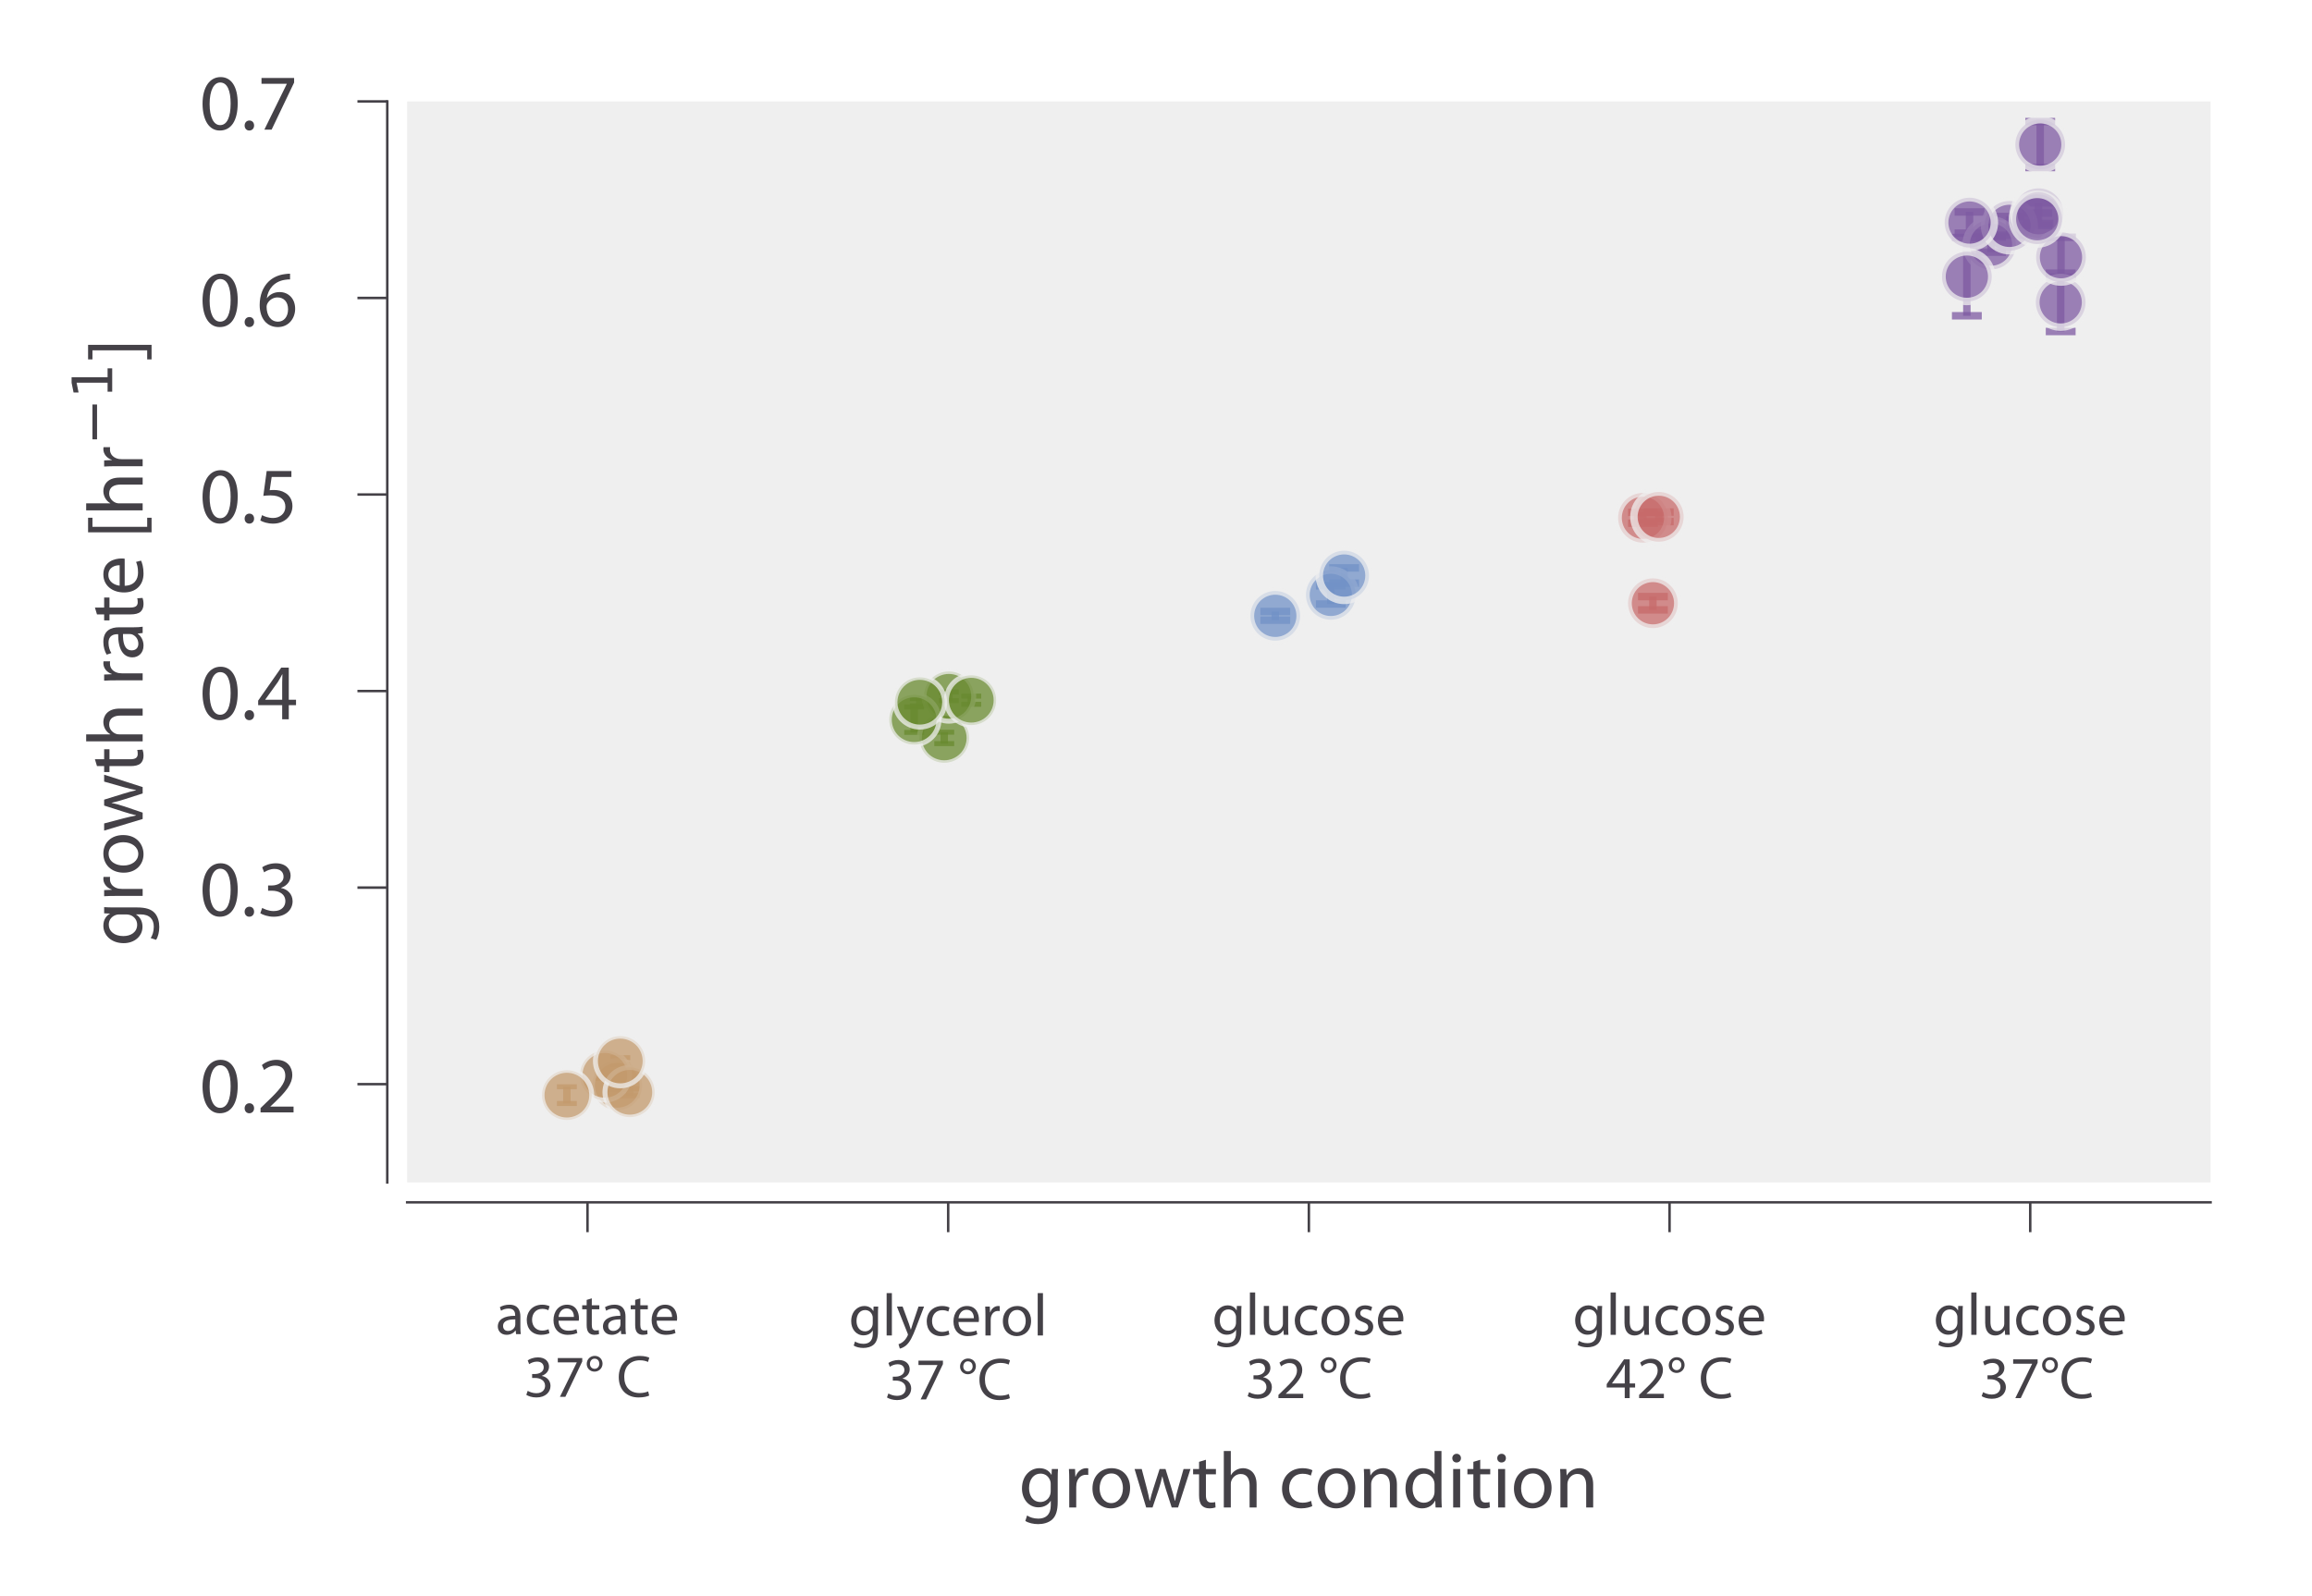 <?xml version="1.0" encoding="utf-8" standalone="no"?>
<!DOCTYPE svg PUBLIC "-//W3C//DTD SVG 1.1//EN"
  "http://www.w3.org/Graphics/SVG/1.1/DTD/svg11.dtd">
<!-- Created with matplotlib (https://matplotlib.org/) -->
<svg height="160.484pt" version="1.1" viewBox="0 0 232.494 160.484" width="232.494pt" xmlns="http://www.w3.org/2000/svg" xmlns:xlink="http://www.w3.org/1999/xlink">
 <defs>
  <style type="text/css">
*{stroke-linecap:butt;stroke-linejoin:round;}
  </style>
 </defs>
 <g id="figure_1">
  <g id="patch_1">
   <path d="M 0 160.484 
L 232.494 160.484 
L 232.494 0 
L 0 0 
z
" style="fill:#ffffff;"/>
  </g>
  <g id="axes_1">
   <g id="patch_2">
    <path d="M 40.944 118.92 
L 222.294 118.92 
L 222.294 10.2 
L 40.944 10.2 
z
" style="fill:#efefef;"/>
   </g>
   <g id="matplotlib.axis_1">
    <g id="xtick_1">
     <g id="line2d_1">
      <defs>
       <path d="M 0 0 
L 0 3 
" id="me007ef3784" style="stroke:#444147;stroke-width:0.25;"/>
      </defs>
      <g>
       <use style="fill:#444147;stroke:#444147;stroke-width:0.25;" x="59.079" xlink:href="#me007ef3784" y="120.92"/>
      </g>
     </g>
     <g id="text_1">
      <!-- acetate -->
      <defs>
       <path d="M 41.297 29.703 
C 41.297 39.297 37.703 49.406 22.906 49.406 
C 16.797 49.406 10.906 47.703 6.906 45.203 
L 8.906 39.297 
C 12.297 41.594 17 42.906 21.594 42.906 
C 31.5 43 32.594 35.703 32.594 31.797 
L 32.594 30.797 
C 13.906 30.906 3.5 24.5 3.5 12.797 
C 3.5 5.797 8.5 -1.094 18.297 -1.094 
C 25.203 -1.094 30.406 2.297 33.094 6.094 
L 33.406 6.094 
L 34.094 0 
L 42 0 
C 41.5 3.297 41.297 7.406 41.297 11.594 
z
M 32.797 16.297 
C 32.797 15.5 32.703 14.5 32.406 13.5 
C 31 9.406 26.906 5.406 20.5 5.406 
C 16.094 5.406 12.297 8 12.297 13.797 
C 12.297 23.203 23.203 24.906 32.797 24.703 
z
" id="MyriadPro-Regular-97"/>
       <path d="M 40.297 8.297 
C 37.797 7.203 34.5 6 29.5 6 
C 19.906 6 12.703 12.906 12.703 24.094 
C 12.703 34.094 18.703 42.406 29.797 42.406 
C 34.594 42.406 37.906 41.203 40 40.094 
L 42 46.797 
C 39.594 48.094 35 49.406 29.797 49.406 
C 14 49.406 3.797 38.5 3.797 23.594 
C 3.797 8.797 13.297 -1.094 27.906 -1.094 
C 34.406 -1.094 39.5 0.594 41.797 1.703 
z
" id="MyriadPro-Regular-99"/>
       <path d="M 46.203 22.594 
C 46.406 23.594 46.5 24.906 46.5 26.703 
C 46.5 35.594 42.406 49.406 26.5 49.406 
C 12.406 49.406 3.797 38 3.797 23.406 
C 3.797 8.797 12.703 -1.094 27.594 -1.094 
C 35.297 -1.094 40.703 0.594 43.797 2 
L 42.203 8.297 
C 39 6.906 35.094 5.797 28.797 5.797 
C 19.906 5.797 12.406 10.703 12.203 22.594 
z
M 12.297 28.906 
C 13 35 16.797 43.094 25.797 43.094 
C 35.703 43.094 38.094 34.406 38 28.906 
z
" id="MyriadPro-Regular-101"/>
       <path d="M 9.297 57.406 
L 9.297 48.406 
L 1.797 48.406 
L 1.797 41.703 
L 9.297 41.703 
L 9.297 15.297 
C 9.297 9.594 10.297 5.297 12.703 2.594 
C 14.797 0.297 18.094 -1.094 22.203 -1.094 
C 25.594 -1.094 28.297 -0.5 30 0.094 
L 29.594 6.797 
C 28.297 6.406 26.906 6.203 24.5 6.203 
C 19.594 6.203 17.906 9.594 17.906 15.594 
L 17.906 41.703 
L 30.5 41.703 
L 30.5 48.406 
L 17.906 48.406 
L 17.906 60 
z
" id="MyriadPro-Regular-116"/>
      </defs>
      <g style="fill:#444147;" transform="translate(49.851 134.18)scale(0.06 -0.06)">
       <use xlink:href="#MyriadPro-Regular-97"/>
       <use x="48.2" xlink:href="#MyriadPro-Regular-99"/>
       <use x="93" xlink:href="#MyriadPro-Regular-101"/>
       <use x="143.1" xlink:href="#MyriadPro-Regular-116"/>
       <use x="176.2" xlink:href="#MyriadPro-Regular-97"/>
       <use x="224.4" xlink:href="#MyriadPro-Regular-116"/>
       <use x="257.5" xlink:href="#MyriadPro-Regular-101"/>
      </g>
      <!-- 37° C -->
      <defs>
       <path d="M 4.203 3.297 
C 7.406 1.203 13.797 -1.094 21.094 -1.094 
C 36.594 -1.094 44.797 8 44.797 18.406 
C 44.703 27.5 38.297 33.5 30.297 35 
L 30.297 35.203 
C 38.203 38.094 42.297 43.797 42.297 50.594 
C 42.297 58.5 36.5 66.094 23.703 66.094 
C 16.703 66.094 10.094 63.594 6.594 61.094 
L 9 54.703 
C 11.797 56.703 16.797 59 22 59 
C 30.094 59 33.406 54.406 33.406 49.203 
C 33.406 41.5 25.297 38.203 18.906 38.203 
L 14 38.203 
L 14 31.594 
L 18.906 31.594 
C 27.406 31.594 35.594 27.703 35.703 18.594 
C 35.797 13.094 32.203 6 21 6 
C 14.797 6 9.094 8.5 6.594 10 
z
" id="MyriadPro-Regular-51"/>
       <path d="M 5.703 65 
L 5.703 57.703 
L 37.5 57.703 
L 37.5 57.5 
L 9.297 0 
L 18.406 0 
L 46.703 59.203 
L 46.703 65 
z
" id="MyriadPro-Regular-55"/>
       <path d="M 16.297 68.594 
C 8.797 68.594 2.906 62.797 2.906 55.094 
C 2.906 48.094 8.203 42.203 16 42.203 
C 22.906 42.203 29.406 47.5 29.406 55.594 
C 29.406 62.406 24.5 68.594 16.297 68.594 
z
M 16 63.906 
C 21.797 63.906 24 59.203 24 55.5 
C 24 50.594 20.703 46.906 16.094 46.906 
C 11.594 46.906 8.297 50.5 8.297 55.094 
C 8.297 59.406 10.906 63.906 16 63.906 
z
" id="MyriadPro-Regular-176"/>
       <path id="MyriadPro-Regular-32"/>
       <path d="M 52.906 9.094 
C 49.406 7.406 44 6.297 38.594 6.297 
C 22.297 6.297 12.797 16.797 12.797 33.406 
C 12.797 51.094 23.297 61.203 39.094 61.203 
C 44.703 61.203 49.406 60 52.594 58.406 
L 54.797 65.5 
C 52.5 66.703 47.094 68.5 38.797 68.5 
C 17.906 68.5 3.594 54.297 3.594 33.094 
C 3.594 10.906 17.797 -1.094 36.797 -1.094 
C 45 -1.094 51.5 0.5 54.594 2.094 
z
" id="MyriadPro-Regular-67"/>
      </defs>
      <g style="fill:#444147;" transform="translate(52.671 140.48)scale(0.06 -0.06)">
       <use xlink:href="#MyriadPro-Regular-51"/>
       <use x="51.3" xlink:href="#MyriadPro-Regular-55"/>
       <use x="102.6" xlink:href="#MyriadPro-Regular-176"/>
       <use x="134.4" xlink:href="#MyriadPro-Regular-32"/>
       <use x="155.6" xlink:href="#MyriadPro-Regular-67"/>
      </g>
     </g>
    </g>
    <g id="xtick_2">
     <g id="line2d_2">
      <g>
       <use style="fill:#444147;stroke:#444147;stroke-width:0.25;" x="95.349" xlink:href="#me007ef3784" y="120.92"/>
      </g>
     </g>
     <g id="text_2">
      <!-- glycerol -->
      <defs>
       <path d="M 48.703 35.203 
C 48.703 41 48.797 45 49.094 48.406 
L 41.297 48.406 
L 41 41.094 
L 40.797 41.094 
C 38.594 45.094 34.094 49.406 25.703 49.406 
C 14.5 49.406 3.797 40.203 3.797 23.797 
C 3.797 10.406 12.406 0.203 24.406 0.203 
C 31.906 0.203 37.203 3.797 39.797 8.297 
L 40 8.297 
L 40 3 
C 40 -9.297 33.406 -14 24.406 -14 
C 18.406 -14 13.406 -12.203 10.203 -10.094 
L 8 -16.906 
C 11.906 -19.5 18.297 -20.906 24.094 -20.906 
C 30.203 -20.906 37 -19.406 41.797 -15.094 
C 46.406 -10.797 48.703 -4.094 48.703 7.094 
z
M 39.906 20.594 
C 39.906 19.094 39.703 17.406 39.203 15.906 
C 37.406 10.297 32.5 6.906 27 6.906 
C 17.594 6.906 12.703 14.797 12.703 24.297 
C 12.703 35.5 18.703 42.594 27.094 42.594 
C 33.594 42.594 37.797 38.406 39.406 33.203 
C 39.797 32.094 39.906 30.797 39.906 29.297 
z
" id="MyriadPro-Regular-103"/>
       <path d="M 7.297 0 
L 16.094 0 
L 16.094 71 
L 7.297 71 
z
" id="MyriadPro-Regular-108"/>
       <path d="M 0.906 48.406 
L 18.703 3.797 
C 19.203 2.703 19.406 2 19.406 1.5 
C 19.406 1 19.094 0.297 18.703 -0.594 
C 16.594 -5.094 13.703 -8.5 11.297 -10.406 
C 8.703 -12.594 5.797 -14 3.594 -14.703 
L 5.797 -22 
C 8 -21.594 12.203 -20.094 16.594 -16.406 
C 22.594 -11.094 26.906 -2.703 33.203 13.906 
L 46.406 48.406 
L 37.094 48.406 
L 27.5 20 
C 26.297 16.5 25.297 12.797 24.406 9.906 
L 24.203 9.906 
C 23.406 12.797 22.203 16.594 21 19.797 
L 10.5 48.406 
z
" id="MyriadPro-Regular-121"/>
       <path d="M 7.297 0 
L 16.094 0 
L 16.094 25.797 
C 16.094 27.203 16.203 28.703 16.406 29.906 
C 17.594 36.5 22 41.094 28.203 41.094 
C 29.406 41.094 30.297 41.094 31.203 40.906 
L 31.203 49.203 
C 30.406 49.297 29.703 49.406 28.797 49.406 
C 22.906 49.406 17.5 45.297 15.297 38.797 
L 15 38.797 
L 14.594 48.406 
L 6.906 48.406 
C 7.203 43.906 7.297 39 7.297 33.297 
z
" id="MyriadPro-Regular-114"/>
       <path d="M 27.797 49.406 
C 14.5 49.406 3.797 39.906 3.797 23.797 
C 3.797 8.5 14 -1.094 27 -1.094 
C 38.594 -1.094 51.094 6.703 51.094 24.594 
C 51.094 39.297 41.703 49.406 27.797 49.406 
z
M 27.594 42.797 
C 38 42.797 42.094 32.5 42.094 24.297 
C 42.094 13.406 35.797 5.5 27.406 5.5 
C 18.797 5.5 12.797 13.5 12.797 24.094 
C 12.797 33.203 17.297 42.797 27.594 42.797 
z
" id="MyriadPro-Regular-111"/>
      </defs>
      <g style="fill:#444147;" transform="translate(85.368 134.312)scale(0.06 -0.06)">
       <use xlink:href="#MyriadPro-Regular-103"/>
       <use x="55.9" xlink:href="#MyriadPro-Regular-108"/>
       <use x="79.5" xlink:href="#MyriadPro-Regular-121"/>
       <use x="126.6" xlink:href="#MyriadPro-Regular-99"/>
       <use x="171.4" xlink:href="#MyriadPro-Regular-101"/>
       <use x="221.5" xlink:href="#MyriadPro-Regular-114"/>
       <use x="254.2" xlink:href="#MyriadPro-Regular-111"/>
       <use x="309.1" xlink:href="#MyriadPro-Regular-108"/>
      </g>
      <!-- 37 °C -->
      <g style="fill:#444147;" transform="translate(88.941 140.744)scale(0.06 -0.06)">
       <use xlink:href="#MyriadPro-Regular-51"/>
       <use x="51.3" xlink:href="#MyriadPro-Regular-55"/>
       <use x="102.6" xlink:href="#MyriadPro-Regular-32"/>
       <use x="123.8" xlink:href="#MyriadPro-Regular-176"/>
       <use x="155.6" xlink:href="#MyriadPro-Regular-67"/>
      </g>
     </g>
    </g>
    <g id="xtick_3">
     <g id="line2d_3">
      <g>
       <use style="fill:#444147;stroke:#444147;stroke-width:0.25;" x="131.619" xlink:href="#me007ef3784" y="120.92"/>
      </g>
     </g>
     <g id="text_3">
      <!-- glucose -->
      <defs>
       <path d="M 47.797 48.406 
L 39 48.406 
L 39 18.797 
C 39 17.094 38.703 15.5 38.203 14.297 
C 36.594 10.297 32.5 6.203 26.594 6.203 
C 18.703 6.203 15.797 12.5 15.797 21.703 
L 15.797 48.406 
L 7 48.406 
L 7 20.094 
C 7 3.203 16.094 -1.094 23.703 -1.094 
C 32.297 -1.094 37.5 4 39.703 7.906 
L 39.906 7.906 
L 40.406 0 
L 48.203 0 
C 47.906 3.797 47.797 8.203 47.797 13.297 
z
" id="MyriadPro-Regular-117"/>
       <path d="M 4 2.297 
C 7.406 0.297 12.297 -1.094 17.594 -1.094 
C 28.906 -1.094 35.594 4.906 35.594 13.5 
C 35.594 20.703 31.203 24.906 22.906 28 
C 16.594 30.5 13.797 32.297 13.797 36.297 
C 13.797 39.906 16.594 42.906 21.797 42.906 
C 26.297 42.906 29.797 41.203 31.703 40 
L 33.797 46.406 
C 31.203 48.094 26.906 49.406 22 49.406 
C 11.703 49.406 5.297 43 5.297 35.203 
C 5.297 29.406 9.406 24.703 18.203 21.5 
C 24.594 19.094 27.094 16.906 27.094 12.703 
C 27.094 8.594 24.094 5.5 17.797 5.5 
C 13.406 5.5 8.797 7.297 6.094 8.906 
z
" id="MyriadPro-Regular-115"/>
      </defs>
      <g style="fill:#444147;" transform="translate(121.899 134.247)scale(0.06 -0.06)">
       <use xlink:href="#MyriadPro-Regular-103"/>
       <use x="55.9" xlink:href="#MyriadPro-Regular-108"/>
       <use x="79.5" xlink:href="#MyriadPro-Regular-117"/>
       <use x="134.6" xlink:href="#MyriadPro-Regular-99"/>
       <use x="179.4" xlink:href="#MyriadPro-Regular-111"/>
       <use x="234.3" xlink:href="#MyriadPro-Regular-115"/>
       <use x="273.9" xlink:href="#MyriadPro-Regular-101"/>
      </g>
      <!-- 32 °C -->
      <defs>
       <path d="M 46 0 
L 46 7.297 
L 16.906 7.297 
L 16.906 7.5 
L 22 12.297 
C 35.703 25.5 44.406 35.203 44.406 47.203 
C 44.406 56.5 38.5 66.094 24.5 66.094 
C 17.094 66.094 10.594 63.203 6.203 59.5 
L 9 53.297 
C 12 55.797 16.906 58.797 22.797 58.797 
C 32.5 58.797 35.594 52.703 35.594 46.094 
C 35.594 36.297 28 27.906 11.406 12.094 
L 4.5 5.406 
L 4.5 0 
z
" id="MyriadPro-Regular-50"/>
      </defs>
      <g style="fill:#444147;" transform="translate(125.211 140.613)scale(0.06 -0.06)">
       <use xlink:href="#MyriadPro-Regular-51"/>
       <use x="51.3" xlink:href="#MyriadPro-Regular-50"/>
       <use x="102.6" xlink:href="#MyriadPro-Regular-32"/>
       <use x="123.8" xlink:href="#MyriadPro-Regular-176"/>
       <use x="155.6" xlink:href="#MyriadPro-Regular-67"/>
      </g>
     </g>
    </g>
    <g id="xtick_4">
     <g id="line2d_4">
      <g>
       <use style="fill:#444147;stroke:#444147;stroke-width:0.25;" x="167.889" xlink:href="#me007ef3784" y="120.92"/>
      </g>
     </g>
     <g id="text_4">
      <!-- glucose -->
      <g style="fill:#444147;" transform="translate(158.169 134.247)scale(0.06 -0.06)">
       <use xlink:href="#MyriadPro-Regular-103"/>
       <use x="55.9" xlink:href="#MyriadPro-Regular-108"/>
       <use x="79.5" xlink:href="#MyriadPro-Regular-117"/>
       <use x="134.6" xlink:href="#MyriadPro-Regular-99"/>
       <use x="179.4" xlink:href="#MyriadPro-Regular-111"/>
       <use x="234.3" xlink:href="#MyriadPro-Regular-115"/>
       <use x="273.9" xlink:href="#MyriadPro-Regular-101"/>
      </g>
      <!-- 42° C -->
      <defs>
       <path d="M 40 0 
L 40 17.797 
L 49.094 17.797 
L 49.094 24.594 
L 40 24.594 
L 40 65 
L 30.5 65 
L 1.5 23.5 
L 1.5 17.797 
L 31.703 17.797 
L 31.703 0 
z
M 10.406 24.594 
L 10.406 24.797 
L 26.297 46.906 
C 28.094 49.906 29.703 52.703 31.703 56.5 
L 32 56.5 
C 31.797 53.094 31.703 49.703 31.703 46.297 
L 31.703 24.594 
z
" id="MyriadPro-Regular-52"/>
      </defs>
      <g style="fill:#444147;" transform="translate(161.481 140.613)scale(0.06 -0.06)">
       <use xlink:href="#MyriadPro-Regular-52"/>
       <use x="51.3" xlink:href="#MyriadPro-Regular-50"/>
       <use x="102.6" xlink:href="#MyriadPro-Regular-176"/>
       <use x="134.4" xlink:href="#MyriadPro-Regular-32"/>
       <use x="155.6" xlink:href="#MyriadPro-Regular-67"/>
      </g>
     </g>
    </g>
    <g id="xtick_5">
     <g id="line2d_5">
      <g>
       <use style="fill:#444147;stroke:#444147;stroke-width:0.25;" x="204.159" xlink:href="#me007ef3784" y="120.92"/>
      </g>
     </g>
     <g id="text_5">
      <!-- glucose -->
      <g style="fill:#444147;" transform="translate(194.439 134.247)scale(0.06 -0.06)">
       <use xlink:href="#MyriadPro-Regular-103"/>
       <use x="55.9" xlink:href="#MyriadPro-Regular-108"/>
       <use x="79.5" xlink:href="#MyriadPro-Regular-117"/>
       <use x="134.6" xlink:href="#MyriadPro-Regular-99"/>
       <use x="179.4" xlink:href="#MyriadPro-Regular-111"/>
       <use x="234.3" xlink:href="#MyriadPro-Regular-115"/>
       <use x="273.9" xlink:href="#MyriadPro-Regular-101"/>
      </g>
      <!--  37°C -->
      <g style="fill:#444147;" transform="translate(197.751 140.613)scale(0.06 -0.06)">
       <use xlink:href="#MyriadPro-Regular-32"/>
       <use x="21.2" xlink:href="#MyriadPro-Regular-51"/>
       <use x="72.5" xlink:href="#MyriadPro-Regular-55"/>
       <use x="123.8" xlink:href="#MyriadPro-Regular-176"/>
       <use x="155.6" xlink:href="#MyriadPro-Regular-67"/>
      </g>
     </g>
    </g>
    <g id="text_6">
     <!-- growth condition -->
     <defs>
      <path d="M 1.797 48.406 
L 16.406 0 
L 24.406 0 
L 32.203 23 
C 33.906 28.203 35.406 33.203 36.594 39 
L 36.797 39 
C 38 33.297 39.406 28.5 41.094 23.094 
L 48.5 0 
L 56.5 0 
L 72.094 48.406 
L 63.406 48.406 
L 56.5 24.094 
C 54.906 18.406 53.594 13.297 52.797 8.406 
L 52.5 8.406 
C 51.406 13.297 50 18.406 48.203 24.203 
L 40.703 48.406 
L 33.297 48.406 
L 25.406 23.703 
C 23.797 18.5 22.203 13.297 21.094 8.406 
L 20.797 8.406 
C 19.906 13.406 18.594 18.406 17.297 23.797 
L 10.797 48.406 
z
" id="MyriadPro-Regular-119"/>
      <path d="M 7.297 0 
L 16.094 0 
L 16.094 29.203 
C 16.094 30.797 16.203 32.094 16.703 33.406 
C 18.406 38.094 22.797 42.094 28.5 42.094 
C 36.797 42.094 39.703 35.594 39.703 27.797 
L 39.703 0 
L 48.5 0 
L 48.5 28.797 
C 48.5 45.406 38.094 49.406 31.594 49.406 
C 28.297 49.406 25.203 48.5 22.594 47 
C 19.906 45.5 17.703 43.203 16.297 40.703 
L 16.094 40.703 
L 16.094 71 
L 7.297 71 
z
" id="MyriadPro-Regular-104"/>
      <path d="M 7.297 0 
L 16.094 0 
L 16.094 29.094 
C 16.094 30.594 16.297 32.094 16.703 33.203 
C 18.297 38.094 22.797 42.203 28.5 42.203 
C 36.797 42.203 39.703 35.703 39.703 27.906 
L 39.703 0 
L 48.5 0 
L 48.5 28.797 
C 48.5 45.406 38.094 49.406 31.406 49.406 
C 23.406 49.406 17.797 44.906 15.406 40.406 
L 15.203 40.406 
L 14.703 48.406 
L 6.906 48.406 
C 7.203 44.406 7.297 40.406 7.297 35.297 
z
" id="MyriadPro-Regular-110"/>
      <path d="M 40.297 71 
L 40.297 42.094 
L 40.094 42.094 
C 37.906 45.906 33 49.406 25.5 49.406 
C 13.797 49.406 3.703 39.594 3.797 23.5 
C 3.797 8.797 12.906 -1.094 24.594 -1.094 
C 32.5 -1.094 38.297 3 40.906 8.406 
L 41.203 8.406 
L 41.594 0 
L 49.406 0 
C 49.203 3.297 49 8.203 49 12.5 
L 49 71 
z
M 40.297 20.297 
C 40.297 18.906 40.203 17.703 39.906 16.5 
C 38.297 10 32.906 6 27 6 
C 17.594 6 12.703 14.094 12.703 23.906 
C 12.703 34.5 18.094 42.5 27.203 42.5 
C 33.797 42.5 38.594 37.906 39.906 32.406 
C 40.203 31.297 40.297 29.797 40.297 28.703 
z
" id="MyriadPro-Regular-100"/>
      <path d="M 16.094 0 
L 16.094 48.406 
L 7.297 48.406 
L 7.297 0 
z
M 11.703 67.5 
C 8.406 67.5 6.203 65 6.203 62 
C 6.203 59 8.297 56.594 11.5 56.594 
C 15 56.594 17.094 59 17.094 62 
C 17.094 65.094 14.906 67.5 11.703 67.5 
z
" id="MyriadPro-Regular-105"/>
     </defs>
     <g style="fill:#444147;" transform="translate(102.466 151.612)scale(0.08 -0.08)">
      <use xlink:href="#MyriadPro-Regular-103"/>
      <use x="55.9" xlink:href="#MyriadPro-Regular-114"/>
      <use x="88.6" xlink:href="#MyriadPro-Regular-111"/>
      <use x="143.5" xlink:href="#MyriadPro-Regular-119"/>
      <use x="217.1" xlink:href="#MyriadPro-Regular-116"/>
      <use x="250.2" xlink:href="#MyriadPro-Regular-104"/>
      <use x="305.7" xlink:href="#MyriadPro-Regular-32"/>
      <use x="326.9" xlink:href="#MyriadPro-Regular-99"/>
      <use x="371.7" xlink:href="#MyriadPro-Regular-111"/>
      <use x="426.6" xlink:href="#MyriadPro-Regular-110"/>
      <use x="482.1" xlink:href="#MyriadPro-Regular-100"/>
      <use x="538.5" xlink:href="#MyriadPro-Regular-105"/>
      <use x="561.9" xlink:href="#MyriadPro-Regular-116"/>
      <use x="595" xlink:href="#MyriadPro-Regular-105"/>
      <use x="618.4" xlink:href="#MyriadPro-Regular-111"/>
      <use x="673.3" xlink:href="#MyriadPro-Regular-110"/>
     </g>
    </g>
   </g>
   <g id="matplotlib.axis_2">
    <g id="ytick_1">
     <g id="line2d_6">
      <defs>
       <path d="M 0 0 
L -3 0 
" id="mf175c05ade" style="stroke:#444147;stroke-width:0.25;"/>
      </defs>
      <g>
       <use style="fill:#444147;stroke:#444147;stroke-width:0.25;" x="38.944" xlink:href="#mf175c05ade" y="109.036"/>
      </g>
     </g>
     <g id="text_7">
      <!-- 0.2 -->
      <defs>
       <path d="M 26.297 66.094 
C 13.094 66.094 3.594 54.203 3.594 32.297 
C 3.797 10.797 12.5 -1.094 25.203 -1.094 
C 39.5 -1.094 47.797 11.094 47.797 33.203 
C 47.797 53.906 39.906 66.094 26.297 66.094 
z
M 25.703 59.297 
C 34.906 59.297 38.906 48.797 38.906 32.797 
C 38.906 16.203 34.594 5.703 25.703 5.703 
C 17.703 5.703 12.5 15.297 12.5 32.203 
C 12.5 49.906 18.094 59.297 25.703 59.297 
z
" id="MyriadPro-Regular-48"/>
       <path d="M 11 -1.094 
C 14.703 -1.094 17.094 1.594 17.094 5.203 
C 17.094 8.906 14.703 11.5 11.203 11.5 
C 7.703 11.5 5.203 8.797 5.203 5.203 
C 5.203 1.594 7.594 -1.094 11 -1.094 
z
" id="MyriadPro-Regular-46"/>
      </defs>
      <g style="fill:#444147;" transform="translate(20.08 111.876)scale(0.08 -0.08)">
       <use xlink:href="#MyriadPro-Regular-48"/>
       <use x="51.3" xlink:href="#MyriadPro-Regular-46"/>
       <use x="72" xlink:href="#MyriadPro-Regular-50"/>
      </g>
     </g>
    </g>
    <g id="ytick_2">
     <g id="line2d_7">
      <g>
       <use style="fill:#444147;stroke:#444147;stroke-width:0.25;" x="38.944" xlink:href="#mf175c05ade" y="89.269"/>
      </g>
     </g>
     <g id="text_8">
      <!-- 0.3 -->
      <g style="fill:#444147;" transform="translate(20.08 92.109)scale(0.08 -0.08)">
       <use xlink:href="#MyriadPro-Regular-48"/>
       <use x="51.3" xlink:href="#MyriadPro-Regular-46"/>
       <use x="72" xlink:href="#MyriadPro-Regular-51"/>
      </g>
     </g>
    </g>
    <g id="ytick_3">
     <g id="line2d_8">
      <g>
       <use style="fill:#444147;stroke:#444147;stroke-width:0.25;" x="38.944" xlink:href="#mf175c05ade" y="69.502"/>
      </g>
     </g>
     <g id="text_9">
      <!-- 0.4 -->
      <g style="fill:#444147;" transform="translate(20.08 72.342)scale(0.08 -0.08)">
       <use xlink:href="#MyriadPro-Regular-48"/>
       <use x="51.3" xlink:href="#MyriadPro-Regular-46"/>
       <use x="72" xlink:href="#MyriadPro-Regular-52"/>
      </g>
     </g>
    </g>
    <g id="ytick_4">
     <g id="line2d_9">
      <g>
       <use style="fill:#444147;stroke:#444147;stroke-width:0.25;" x="38.944" xlink:href="#mf175c05ade" y="49.735"/>
      </g>
     </g>
     <g id="text_10">
      <!-- 0.5 -->
      <defs>
       <path d="M 43.297 65 
L 12.203 65 
L 8 33.797 
C 10.406 34.094 13.297 34.406 17.094 34.406 
C 30 34.406 35.703 28.5 35.703 20.094 
C 35.797 11.406 28.594 6 20.406 6 
C 14.406 6 9.094 8 6.406 9.594 
L 4.203 2.906 
C 7.406 0.906 13.297 -1.094 20.406 -1.094 
C 34.5 -1.094 44.594 8.406 44.594 21.094 
C 44.594 29.203 40.406 34.906 35.297 37.703 
C 31.297 40.203 26.406 41.203 21.297 41.203 
C 18.906 41.203 17.5 41.094 16 40.906 
L 18.5 57.594 
L 43.297 57.594 
z
" id="MyriadPro-Regular-53"/>
      </defs>
      <g style="fill:#444147;" transform="translate(20.08 52.575)scale(0.08 -0.08)">
       <use xlink:href="#MyriadPro-Regular-48"/>
       <use x="51.3" xlink:href="#MyriadPro-Regular-46"/>
       <use x="72" xlink:href="#MyriadPro-Regular-53"/>
      </g>
     </g>
    </g>
    <g id="ytick_5">
     <g id="line2d_10">
      <g>
       <use style="fill:#444147;stroke:#444147;stroke-width:0.25;" x="38.944" xlink:href="#mf175c05ade" y="29.967"/>
      </g>
     </g>
     <g id="text_11">
      <!-- 0.6 -->
      <defs>
       <path d="M 41.594 66 
C 40 66 37.797 65.906 35.203 65.5 
C 27 64.5 19.797 61.203 14.406 55.906 
C 7.906 49.5 3.406 39.406 3.406 26.594 
C 3.406 9.703 12.5 -1.094 26.297 -1.094 
C 39.906 -1.094 48 9.906 48 21.906 
C 48 34.5 39.906 42.906 28.406 42.906 
C 21.203 42.906 15.703 39.5 12.594 35.297 
L 12.406 35.297 
C 13.906 46.094 21.094 56.094 35 58.297 
C 37.5 58.703 39.797 58.906 41.594 58.797 
z
M 26.5 5.703 
C 17.203 5.703 12.203 13.703 12.094 24.406 
C 12.094 26 12.5 27.203 13 28.203 
C 15.406 33 20.406 36.203 25.703 36.203 
C 33.797 36.203 39.094 30.594 39.094 21.297 
C 39.094 12 34 5.703 26.5 5.703 
z
" id="MyriadPro-Regular-54"/>
      </defs>
      <g style="fill:#444147;" transform="translate(20.08 32.807)scale(0.08 -0.08)">
       <use xlink:href="#MyriadPro-Regular-48"/>
       <use x="51.3" xlink:href="#MyriadPro-Regular-46"/>
       <use x="72" xlink:href="#MyriadPro-Regular-54"/>
      </g>
     </g>
    </g>
    <g id="ytick_6">
     <g id="line2d_11">
      <g>
       <use style="fill:#444147;stroke:#444147;stroke-width:0.25;" x="38.944" xlink:href="#mf175c05ade" y="10.2"/>
      </g>
     </g>
     <g id="text_12">
      <!-- 0.7 -->
      <g style="fill:#444147;" transform="translate(20.08 13.04)scale(0.08 -0.08)">
       <use xlink:href="#MyriadPro-Regular-48"/>
       <use x="51.3" xlink:href="#MyriadPro-Regular-46"/>
       <use x="72" xlink:href="#MyriadPro-Regular-55"/>
      </g>
     </g>
    </g>
    <g id="text_13">
     <!-- growth rate [hr$^{-1}$] -->
     <defs>
      <path d="M 26.406 -11.203 
L 26.406 -5.703 
L 15 -5.703 
L 15 63.094 
L 26.406 63.094 
L 26.406 68.594 
L 8.094 68.594 
L 8.094 -11.203 
z
" id="MyriadPro-Regular-91"/>
      <path d="M 10.594 35.5 
L 73.188 35.5 
L 73.188 27.203 
L 10.594 27.203 
z
" id="DejaVuSans-8722"/>
      <path d="M 12.406 8.297 
L 28.516 8.297 
L 28.516 63.922 
L 10.984 60.406 
L 10.984 69.391 
L 28.422 72.906 
L 38.281 72.906 
L 38.281 8.297 
L 54.391 8.297 
L 54.391 0 
L 12.406 0 
z
" id="DejaVuSans-49"/>
      <path d="M 2 68.594 
L 2 63.094 
L 13.406 63.094 
L 13.406 -5.703 
L 2 -5.703 
L 2 -11.203 
L 20.297 -11.203 
L 20.297 68.594 
z
" id="MyriadPro-Regular-93"/>
     </defs>
     <g style="fill:#444147;" transform="translate(14.4 95.16)rotate(-90)scale(0.08 -0.08)">
      <use transform="translate(0 0.684)" xlink:href="#MyriadPro-Regular-103"/>
      <use transform="translate(55.9 0.684)" xlink:href="#MyriadPro-Regular-114"/>
      <use transform="translate(88.6 0.684)" xlink:href="#MyriadPro-Regular-111"/>
      <use transform="translate(143.5 0.684)" xlink:href="#MyriadPro-Regular-119"/>
      <use transform="translate(217.1 0.684)" xlink:href="#MyriadPro-Regular-116"/>
      <use transform="translate(250.2 0.684)" xlink:href="#MyriadPro-Regular-104"/>
      <use transform="translate(305.7 0.684)" xlink:href="#MyriadPro-Regular-32"/>
      <use transform="translate(326.9 0.684)" xlink:href="#MyriadPro-Regular-114"/>
      <use transform="translate(359.6 0.684)" xlink:href="#MyriadPro-Regular-97"/>
      <use transform="translate(407.8 0.684)" xlink:href="#MyriadPro-Regular-116"/>
      <use transform="translate(440.9 0.684)" xlink:href="#MyriadPro-Regular-101"/>
      <use transform="translate(491 0.684)" xlink:href="#MyriadPro-Regular-32"/>
      <use transform="translate(512.2 0.684)" xlink:href="#MyriadPro-Regular-91"/>
      <use transform="translate(540.6 0.684)" xlink:href="#MyriadPro-Regular-104"/>
      <use transform="translate(596.1 0.684)" xlink:href="#MyriadPro-Regular-114"/>
      <use transform="translate(629.757 38.966)scale(0.7)" xlink:href="#DejaVuSans-8722"/>
      <use transform="translate(688.409 38.966)scale(0.7)" xlink:href="#DejaVuSans-49"/>
      <use transform="translate(735.68 0.684)" xlink:href="#MyriadPro-Regular-93"/>
     </g>
    </g>
   </g>
   <g id="LineCollection_1">
    <path clip-path="url(#pe8762741f8)" d="M 62.068 109.56 
L 62.068 108.747 
" style="fill:none;stroke:#c2996c;stroke-opacity:0.75;stroke-width:0.75;"/>
    <path clip-path="url(#pe8762741f8)" d="M 60.82 108.444 
L 60.82 107.848 
" style="fill:none;stroke:#c2996c;stroke-opacity:0.75;stroke-width:0.75;"/>
    <path clip-path="url(#pe8762741f8)" d="M 63.335 110.205 
L 63.335 109.502 
" style="fill:none;stroke:#c2996c;stroke-opacity:0.75;stroke-width:0.75;"/>
    <path clip-path="url(#pe8762741f8)" d="M 62.376 107.043 
L 62.376 106.37 
" style="fill:none;stroke:#c2996c;stroke-opacity:0.75;stroke-width:0.75;"/>
    <path clip-path="url(#pe8762741f8)" d="M 57.005 110.982 
L 57.005 109.298 
" style="fill:none;stroke:#c2996c;stroke-opacity:0.75;stroke-width:0.75;"/>
   </g>
   <g id="LineCollection_2">
    <path clip-path="url(#pe8762741f8)" d="M 94.952 74.786 
L 94.952 73.643 
" style="fill:none;stroke:#688a2f;stroke-opacity:0.75;stroke-width:0.75;"/>
    <path clip-path="url(#pe8762741f8)" d="M 95.418 70.463 
L 95.418 69.598 
" style="fill:none;stroke:#688a2f;stroke-opacity:0.75;stroke-width:0.75;"/>
    <path clip-path="url(#pe8762741f8)" d="M 91.926 73.66 
L 91.926 71.102 
" style="fill:none;stroke:#688a2f;stroke-opacity:0.75;stroke-width:0.75;"/>
    <path clip-path="url(#pe8762741f8)" d="M 97.672 70.831 
L 97.672 70.012 
" style="fill:none;stroke:#688a2f;stroke-opacity:0.75;stroke-width:0.75;"/>
    <path clip-path="url(#pe8762741f8)" d="M 92.496 70.993 
L 92.496 70.255 
" style="fill:none;stroke:#688a2f;stroke-opacity:0.75;stroke-width:0.75;"/>
   </g>
   <g id="LineCollection_3">
    <path clip-path="url(#pe8762741f8)" d="M 133.827 60.747 
L 133.827 58.911 
" style="fill:none;stroke:#7292c7;stroke-opacity:0.75;stroke-width:0.75;"/>
    <path clip-path="url(#pe8762741f8)" d="M 128.242 62.374 
L 128.242 61.498 
" style="fill:none;stroke:#7292c7;stroke-opacity:0.75;stroke-width:0.75;"/>
    <path clip-path="url(#pe8762741f8)" d="M 135.167 58.653 
L 135.167 57.114 
" style="fill:none;stroke:#7292c7;stroke-opacity:0.75;stroke-width:0.75;"/>
   </g>
   <g id="LineCollection_4">
    <path clip-path="url(#pe8762741f8)" d="M 165.216 52.624 
L 165.216 51.528 
" style="fill:none;stroke:#c76a6a;stroke-opacity:0.75;stroke-width:0.75;"/>
    <path clip-path="url(#pe8762741f8)" d="M 166.805 52.462 
L 166.805 51.498 
" style="fill:none;stroke:#c76a6a;stroke-opacity:0.75;stroke-width:0.75;"/>
    <path clip-path="url(#pe8762741f8)" d="M 166.218 61.339 
L 166.218 60 
" style="fill:none;stroke:#c76a6a;stroke-opacity:0.75;stroke-width:0.75;"/>
   </g>
   <g id="LineCollection_5">
    <path clip-path="url(#pe8762741f8)" d="M 200.21 25.358 
L 200.21 23.845 
" style="fill:none;stroke:#7e59a2;stroke-opacity:0.75;stroke-width:0.75;"/>
    <path clip-path="url(#pe8762741f8)" d="M 202.07 23.657 
L 202.07 21.775 
" style="fill:none;stroke:#7e59a2;stroke-opacity:0.75;stroke-width:0.75;"/>
    <path clip-path="url(#pe8762741f8)" d="M 198.055 23.451 
L 198.055 21.317 
" style="fill:none;stroke:#7e59a2;stroke-opacity:0.75;stroke-width:0.75;"/>
    <path clip-path="url(#pe8762741f8)" d="M 204.99 22.485 
L 204.99 20.403 
" style="fill:none;stroke:#7e59a2;stroke-opacity:0.75;stroke-width:0.75;"/>
    <path clip-path="url(#pe8762741f8)" d="M 197.787 31.761 
L 197.787 23.884 
" style="fill:none;stroke:#7e59a2;stroke-opacity:0.75;stroke-width:0.75;"/>
    <path clip-path="url(#pe8762741f8)" d="M 207.222 33.338 
L 207.222 27.473 
" style="fill:none;stroke:#7e59a2;stroke-opacity:0.75;stroke-width:0.75;"/>
    <path clip-path="url(#pe8762741f8)" d="M 205.164 16.846 
L 205.164 12.23 
" style="fill:none;stroke:#7e59a2;stroke-opacity:0.75;stroke-width:0.75;"/>
    <path clip-path="url(#pe8762741f8)" d="M 207.252 27.878 
L 207.252 23.858 
" style="fill:none;stroke:#7e59a2;stroke-opacity:0.75;stroke-width:0.75;"/>
    <path clip-path="url(#pe8762741f8)" d="M 204.865 22.669 
L 204.865 21.423 
" style="fill:none;stroke:#7e59a2;stroke-opacity:0.75;stroke-width:0.75;"/>
   </g>
   <g id="line2d_12">
    <defs>
     <path d="M 1 0 
L -1 -0 
" id="m4a3fba0e72" style="stroke:#c2996c;stroke-opacity:0.75;stroke-width:0.5;"/>
    </defs>
    <g clip-path="url(#pe8762741f8)">
     <use style="fill:#c2996c;fill-opacity:0.75;stroke:#c2996c;stroke-opacity:0.75;stroke-width:0.5;" x="62.068" xlink:href="#m4a3fba0e72" y="109.56"/>
     <use style="fill:#c2996c;fill-opacity:0.75;stroke:#c2996c;stroke-opacity:0.75;stroke-width:0.5;" x="60.82" xlink:href="#m4a3fba0e72" y="108.444"/>
     <use style="fill:#c2996c;fill-opacity:0.75;stroke:#c2996c;stroke-opacity:0.75;stroke-width:0.5;" x="63.335" xlink:href="#m4a3fba0e72" y="110.205"/>
     <use style="fill:#c2996c;fill-opacity:0.75;stroke:#c2996c;stroke-opacity:0.75;stroke-width:0.5;" x="62.376" xlink:href="#m4a3fba0e72" y="107.043"/>
     <use style="fill:#c2996c;fill-opacity:0.75;stroke:#c2996c;stroke-opacity:0.75;stroke-width:0.5;" x="57.005" xlink:href="#m4a3fba0e72" y="110.982"/>
    </g>
   </g>
   <g id="line2d_13">
    <g clip-path="url(#pe8762741f8)">
     <use style="fill:#c2996c;fill-opacity:0.75;stroke:#c2996c;stroke-opacity:0.75;stroke-width:0.5;" x="62.068" xlink:href="#m4a3fba0e72" y="108.747"/>
     <use style="fill:#c2996c;fill-opacity:0.75;stroke:#c2996c;stroke-opacity:0.75;stroke-width:0.5;" x="60.82" xlink:href="#m4a3fba0e72" y="107.848"/>
     <use style="fill:#c2996c;fill-opacity:0.75;stroke:#c2996c;stroke-opacity:0.75;stroke-width:0.5;" x="63.335" xlink:href="#m4a3fba0e72" y="109.502"/>
     <use style="fill:#c2996c;fill-opacity:0.75;stroke:#c2996c;stroke-opacity:0.75;stroke-width:0.5;" x="62.376" xlink:href="#m4a3fba0e72" y="106.37"/>
     <use style="fill:#c2996c;fill-opacity:0.75;stroke:#c2996c;stroke-opacity:0.75;stroke-width:0.5;" x="57.005" xlink:href="#m4a3fba0e72" y="109.298"/>
    </g>
   </g>
   <g id="line2d_14">
    <defs>
     <path d="M 1 0 
L -1 -0 
" id="ma6f5868a5f" style="stroke:#688a2f;stroke-opacity:0.75;stroke-width:0.5;"/>
    </defs>
    <g clip-path="url(#pe8762741f8)">
     <use style="fill:#688a2f;fill-opacity:0.75;stroke:#688a2f;stroke-opacity:0.75;stroke-width:0.5;" x="94.952" xlink:href="#ma6f5868a5f" y="74.786"/>
     <use style="fill:#688a2f;fill-opacity:0.75;stroke:#688a2f;stroke-opacity:0.75;stroke-width:0.5;" x="95.418" xlink:href="#ma6f5868a5f" y="70.463"/>
     <use style="fill:#688a2f;fill-opacity:0.75;stroke:#688a2f;stroke-opacity:0.75;stroke-width:0.5;" x="91.926" xlink:href="#ma6f5868a5f" y="73.66"/>
     <use style="fill:#688a2f;fill-opacity:0.75;stroke:#688a2f;stroke-opacity:0.75;stroke-width:0.5;" x="97.672" xlink:href="#ma6f5868a5f" y="70.831"/>
     <use style="fill:#688a2f;fill-opacity:0.75;stroke:#688a2f;stroke-opacity:0.75;stroke-width:0.5;" x="92.496" xlink:href="#ma6f5868a5f" y="70.993"/>
    </g>
   </g>
   <g id="line2d_15">
    <g clip-path="url(#pe8762741f8)">
     <use style="fill:#688a2f;fill-opacity:0.75;stroke:#688a2f;stroke-opacity:0.75;stroke-width:0.5;" x="94.952" xlink:href="#ma6f5868a5f" y="73.643"/>
     <use style="fill:#688a2f;fill-opacity:0.75;stroke:#688a2f;stroke-opacity:0.75;stroke-width:0.5;" x="95.418" xlink:href="#ma6f5868a5f" y="69.598"/>
     <use style="fill:#688a2f;fill-opacity:0.75;stroke:#688a2f;stroke-opacity:0.75;stroke-width:0.5;" x="91.926" xlink:href="#ma6f5868a5f" y="71.102"/>
     <use style="fill:#688a2f;fill-opacity:0.75;stroke:#688a2f;stroke-opacity:0.75;stroke-width:0.5;" x="97.672" xlink:href="#ma6f5868a5f" y="70.012"/>
     <use style="fill:#688a2f;fill-opacity:0.75;stroke:#688a2f;stroke-opacity:0.75;stroke-width:0.5;" x="92.496" xlink:href="#ma6f5868a5f" y="70.255"/>
    </g>
   </g>
   <g id="line2d_16">
    <defs>
     <path d="M 1.5 0 
L -1.5 -0 
" id="m4ab3537beb" style="stroke:#7292c7;stroke-opacity:0.75;stroke-width:0.75;"/>
    </defs>
    <g clip-path="url(#pe8762741f8)">
     <use style="fill:#7292c7;fill-opacity:0.75;stroke:#7292c7;stroke-opacity:0.75;stroke-width:0.75;" x="133.827" xlink:href="#m4ab3537beb" y="60.747"/>
     <use style="fill:#7292c7;fill-opacity:0.75;stroke:#7292c7;stroke-opacity:0.75;stroke-width:0.75;" x="128.242" xlink:href="#m4ab3537beb" y="62.374"/>
     <use style="fill:#7292c7;fill-opacity:0.75;stroke:#7292c7;stroke-opacity:0.75;stroke-width:0.75;" x="135.167" xlink:href="#m4ab3537beb" y="58.653"/>
    </g>
   </g>
   <g id="line2d_17">
    <g clip-path="url(#pe8762741f8)">
     <use style="fill:#7292c7;fill-opacity:0.75;stroke:#7292c7;stroke-opacity:0.75;stroke-width:0.75;" x="133.827" xlink:href="#m4ab3537beb" y="58.911"/>
     <use style="fill:#7292c7;fill-opacity:0.75;stroke:#7292c7;stroke-opacity:0.75;stroke-width:0.75;" x="128.242" xlink:href="#m4ab3537beb" y="61.498"/>
     <use style="fill:#7292c7;fill-opacity:0.75;stroke:#7292c7;stroke-opacity:0.75;stroke-width:0.75;" x="135.167" xlink:href="#m4ab3537beb" y="57.114"/>
    </g>
   </g>
   <g id="line2d_18">
    <defs>
     <path d="M 1.5 0 
L -1.5 -0 
" id="mdc39638384" style="stroke:#c76a6a;stroke-opacity:0.75;stroke-width:0.75;"/>
    </defs>
    <g clip-path="url(#pe8762741f8)">
     <use style="fill:#c76a6a;fill-opacity:0.75;stroke:#c76a6a;stroke-opacity:0.75;stroke-width:0.75;" x="165.216" xlink:href="#mdc39638384" y="52.624"/>
     <use style="fill:#c76a6a;fill-opacity:0.75;stroke:#c76a6a;stroke-opacity:0.75;stroke-width:0.75;" x="166.805" xlink:href="#mdc39638384" y="52.462"/>
     <use style="fill:#c76a6a;fill-opacity:0.75;stroke:#c76a6a;stroke-opacity:0.75;stroke-width:0.75;" x="166.218" xlink:href="#mdc39638384" y="61.339"/>
    </g>
   </g>
   <g id="line2d_19">
    <g clip-path="url(#pe8762741f8)">
     <use style="fill:#c76a6a;fill-opacity:0.75;stroke:#c76a6a;stroke-opacity:0.75;stroke-width:0.75;" x="165.216" xlink:href="#mdc39638384" y="51.528"/>
     <use style="fill:#c76a6a;fill-opacity:0.75;stroke:#c76a6a;stroke-opacity:0.75;stroke-width:0.75;" x="166.805" xlink:href="#mdc39638384" y="51.498"/>
     <use style="fill:#c76a6a;fill-opacity:0.75;stroke:#c76a6a;stroke-opacity:0.75;stroke-width:0.75;" x="166.218" xlink:href="#mdc39638384" y="60"/>
    </g>
   </g>
   <g id="line2d_20">
    <defs>
     <path d="M 1.5 0 
L -1.5 -0 
" id="m534c96005d" style="stroke:#7e59a2;stroke-opacity:0.75;stroke-width:0.75;"/>
    </defs>
    <g clip-path="url(#pe8762741f8)">
     <use style="fill:#7e59a2;fill-opacity:0.75;stroke:#7e59a2;stroke-opacity:0.75;stroke-width:0.75;" x="200.21" xlink:href="#m534c96005d" y="25.358"/>
     <use style="fill:#7e59a2;fill-opacity:0.75;stroke:#7e59a2;stroke-opacity:0.75;stroke-width:0.75;" x="202.07" xlink:href="#m534c96005d" y="23.657"/>
     <use style="fill:#7e59a2;fill-opacity:0.75;stroke:#7e59a2;stroke-opacity:0.75;stroke-width:0.75;" x="198.055" xlink:href="#m534c96005d" y="23.451"/>
     <use style="fill:#7e59a2;fill-opacity:0.75;stroke:#7e59a2;stroke-opacity:0.75;stroke-width:0.75;" x="204.99" xlink:href="#m534c96005d" y="22.485"/>
     <use style="fill:#7e59a2;fill-opacity:0.75;stroke:#7e59a2;stroke-opacity:0.75;stroke-width:0.75;" x="197.787" xlink:href="#m534c96005d" y="31.761"/>
     <use style="fill:#7e59a2;fill-opacity:0.75;stroke:#7e59a2;stroke-opacity:0.75;stroke-width:0.75;" x="207.222" xlink:href="#m534c96005d" y="33.338"/>
     <use style="fill:#7e59a2;fill-opacity:0.75;stroke:#7e59a2;stroke-opacity:0.75;stroke-width:0.75;" x="205.164" xlink:href="#m534c96005d" y="16.846"/>
     <use style="fill:#7e59a2;fill-opacity:0.75;stroke:#7e59a2;stroke-opacity:0.75;stroke-width:0.75;" x="207.252" xlink:href="#m534c96005d" y="27.878"/>
     <use style="fill:#7e59a2;fill-opacity:0.75;stroke:#7e59a2;stroke-opacity:0.75;stroke-width:0.75;" x="204.865" xlink:href="#m534c96005d" y="22.669"/>
    </g>
   </g>
   <g id="line2d_21">
    <g clip-path="url(#pe8762741f8)">
     <use style="fill:#7e59a2;fill-opacity:0.75;stroke:#7e59a2;stroke-opacity:0.75;stroke-width:0.75;" x="200.21" xlink:href="#m534c96005d" y="23.845"/>
     <use style="fill:#7e59a2;fill-opacity:0.75;stroke:#7e59a2;stroke-opacity:0.75;stroke-width:0.75;" x="202.07" xlink:href="#m534c96005d" y="21.775"/>
     <use style="fill:#7e59a2;fill-opacity:0.75;stroke:#7e59a2;stroke-opacity:0.75;stroke-width:0.75;" x="198.055" xlink:href="#m534c96005d" y="21.317"/>
     <use style="fill:#7e59a2;fill-opacity:0.75;stroke:#7e59a2;stroke-opacity:0.75;stroke-width:0.75;" x="204.99" xlink:href="#m534c96005d" y="20.403"/>
     <use style="fill:#7e59a2;fill-opacity:0.75;stroke:#7e59a2;stroke-opacity:0.75;stroke-width:0.75;" x="197.787" xlink:href="#m534c96005d" y="23.884"/>
     <use style="fill:#7e59a2;fill-opacity:0.75;stroke:#7e59a2;stroke-opacity:0.75;stroke-width:0.75;" x="207.222" xlink:href="#m534c96005d" y="27.473"/>
     <use style="fill:#7e59a2;fill-opacity:0.75;stroke:#7e59a2;stroke-opacity:0.75;stroke-width:0.75;" x="205.164" xlink:href="#m534c96005d" y="12.23"/>
     <use style="fill:#7e59a2;fill-opacity:0.75;stroke:#7e59a2;stroke-opacity:0.75;stroke-width:0.75;" x="207.252" xlink:href="#m534c96005d" y="23.858"/>
     <use style="fill:#7e59a2;fill-opacity:0.75;stroke:#7e59a2;stroke-opacity:0.75;stroke-width:0.75;" x="204.865" xlink:href="#m534c96005d" y="21.423"/>
    </g>
   </g>
   <g id="line2d_22">
    <defs>
     <path d="M 0 2.5 
C 0.663 2.5 1.299 2.237 1.768 1.768 
C 2.237 1.299 2.5 0.663 2.5 0 
C 2.5 -0.663 2.237 -1.299 1.768 -1.768 
C 1.299 -2.237 0.663 -2.5 0 -2.5 
C -0.663 -2.5 -1.299 -2.237 -1.768 -1.768 
C -2.237 -1.299 -2.5 -0.663 -2.5 0 
C -2.5 0.663 -2.237 1.299 -1.768 1.768 
C -1.299 2.237 -0.663 2.5 0 2.5 
z
" id="m403223f792" style="stroke:#efefef;stroke-opacity:0.75;stroke-width:0.5;"/>
    </defs>
    <g clip-path="url(#pe8762741f8)">
     <use style="fill:#c2996c;fill-opacity:0.75;stroke:#efefef;stroke-opacity:0.75;stroke-width:0.5;" x="62.068" xlink:href="#m403223f792" y="109.154"/>
     <use style="fill:#c2996c;fill-opacity:0.75;stroke:#efefef;stroke-opacity:0.75;stroke-width:0.5;" x="60.82" xlink:href="#m403223f792" y="108.146"/>
     <use style="fill:#c2996c;fill-opacity:0.75;stroke:#efefef;stroke-opacity:0.75;stroke-width:0.5;" x="63.335" xlink:href="#m403223f792" y="109.854"/>
     <use style="fill:#c2996c;fill-opacity:0.75;stroke:#efefef;stroke-opacity:0.75;stroke-width:0.5;" x="62.376" xlink:href="#m403223f792" y="106.706"/>
     <use style="fill:#c2996c;fill-opacity:0.75;stroke:#efefef;stroke-opacity:0.75;stroke-width:0.5;" x="57.005" xlink:href="#m403223f792" y="110.14"/>
    </g>
   </g>
   <g id="line2d_23">
    <defs>
     <path d="M 0 2.5 
C 0.663 2.5 1.299 2.237 1.768 1.768 
C 2.237 1.299 2.5 0.663 2.5 0 
C 2.5 -0.663 2.237 -1.299 1.768 -1.768 
C 1.299 -2.237 0.663 -2.5 0 -2.5 
C -0.663 -2.5 -1.299 -2.237 -1.768 -1.768 
C -2.237 -1.299 -2.5 -0.663 -2.5 0 
C -2.5 0.663 -2.237 1.299 -1.768 1.768 
C -1.299 2.237 -0.663 2.5 0 2.5 
z
" id="mefc818853d" style="stroke:#efefef;stroke-opacity:0.75;stroke-width:0.5;"/>
    </defs>
    <g clip-path="url(#pe8762741f8)">
     <use style="fill:#688a2f;fill-opacity:0.75;stroke:#efefef;stroke-opacity:0.75;stroke-width:0.5;" x="94.952" xlink:href="#mefc818853d" y="74.215"/>
     <use style="fill:#688a2f;fill-opacity:0.75;stroke:#efefef;stroke-opacity:0.75;stroke-width:0.5;" x="95.418" xlink:href="#mefc818853d" y="70.03"/>
     <use style="fill:#688a2f;fill-opacity:0.75;stroke:#efefef;stroke-opacity:0.75;stroke-width:0.5;" x="91.926" xlink:href="#mefc818853d" y="72.381"/>
     <use style="fill:#688a2f;fill-opacity:0.75;stroke:#efefef;stroke-opacity:0.75;stroke-width:0.5;" x="97.672" xlink:href="#mefc818853d" y="70.421"/>
     <use style="fill:#688a2f;fill-opacity:0.75;stroke:#efefef;stroke-opacity:0.75;stroke-width:0.5;" x="92.496" xlink:href="#mefc818853d" y="70.624"/>
    </g>
   </g>
   <g id="line2d_24">
    <defs>
     <path d="M 0 2.5 
C 0.663 2.5 1.299 2.237 1.768 1.768 
C 2.237 1.299 2.5 0.663 2.5 0 
C 2.5 -0.663 2.237 -1.299 1.768 -1.768 
C 1.299 -2.237 0.663 -2.5 0 -2.5 
C -0.663 -2.5 -1.299 -2.237 -1.768 -1.768 
C -2.237 -1.299 -2.5 -0.663 -2.5 0 
C -2.5 0.663 -2.237 1.299 -1.768 1.768 
C -1.299 2.237 -0.663 2.5 0 2.5 
z
" id="m520511f6be" style="stroke:#efefef;stroke-opacity:0.75;stroke-width:0.75;"/>
    </defs>
    <g clip-path="url(#pe8762741f8)">
     <use style="fill:#7292c7;fill-opacity:0.75;stroke:#efefef;stroke-opacity:0.75;stroke-width:0.75;" x="133.827" xlink:href="#m520511f6be" y="59.829"/>
     <use style="fill:#7292c7;fill-opacity:0.75;stroke:#efefef;stroke-opacity:0.75;stroke-width:0.75;" x="128.242" xlink:href="#m520511f6be" y="61.936"/>
     <use style="fill:#7292c7;fill-opacity:0.75;stroke:#efefef;stroke-opacity:0.75;stroke-width:0.75;" x="135.167" xlink:href="#m520511f6be" y="57.884"/>
    </g>
   </g>
   <g id="line2d_25">
    <defs>
     <path d="M 0 2.5 
C 0.663 2.5 1.299 2.237 1.768 1.768 
C 2.237 1.299 2.5 0.663 2.5 0 
C 2.5 -0.663 2.237 -1.299 1.768 -1.768 
C 1.299 -2.237 0.663 -2.5 0 -2.5 
C -0.663 -2.5 -1.299 -2.237 -1.768 -1.768 
C -2.237 -1.299 -2.5 -0.663 -2.5 0 
C -2.5 0.663 -2.237 1.299 -1.768 1.768 
C -1.299 2.237 -0.663 2.5 0 2.5 
z
" id="mf3a83c6f23" style="stroke:#efefef;stroke-opacity:0.75;stroke-width:0.75;"/>
    </defs>
    <g clip-path="url(#pe8762741f8)">
     <use style="fill:#c76a6a;fill-opacity:0.75;stroke:#efefef;stroke-opacity:0.75;stroke-width:0.75;" x="165.216" xlink:href="#mf3a83c6f23" y="52.076"/>
     <use style="fill:#c76a6a;fill-opacity:0.75;stroke:#efefef;stroke-opacity:0.75;stroke-width:0.75;" x="166.805" xlink:href="#mf3a83c6f23" y="51.98"/>
     <use style="fill:#c76a6a;fill-opacity:0.75;stroke:#efefef;stroke-opacity:0.75;stroke-width:0.75;" x="166.218" xlink:href="#mf3a83c6f23" y="60.669"/>
    </g>
   </g>
   <g id="line2d_26">
    <defs>
     <path d="M 0 2.5 
C 0.663 2.5 1.299 2.237 1.768 1.768 
C 2.237 1.299 2.5 0.663 2.5 0 
C 2.5 -0.663 2.237 -1.299 1.768 -1.768 
C 1.299 -2.237 0.663 -2.5 0 -2.5 
C -0.663 -2.5 -1.299 -2.237 -1.768 -1.768 
C -2.237 -1.299 -2.5 -0.663 -2.5 0 
C -2.5 0.663 -2.237 1.299 -1.768 1.768 
C -1.299 2.237 -0.663 2.5 0 2.5 
z
" id="me9af3abaef" style="stroke:#efefef;stroke-opacity:0.75;stroke-width:0.75;"/>
    </defs>
    <g clip-path="url(#pe8762741f8)">
     <use style="fill:#7e59a2;fill-opacity:0.75;stroke:#efefef;stroke-opacity:0.75;stroke-width:0.75;" x="200.21" xlink:href="#me9af3abaef" y="24.601"/>
     <use style="fill:#7e59a2;fill-opacity:0.75;stroke:#efefef;stroke-opacity:0.75;stroke-width:0.75;" x="202.07" xlink:href="#me9af3abaef" y="22.716"/>
     <use style="fill:#7e59a2;fill-opacity:0.75;stroke:#efefef;stroke-opacity:0.75;stroke-width:0.75;" x="198.055" xlink:href="#me9af3abaef" y="22.384"/>
     <use style="fill:#7e59a2;fill-opacity:0.75;stroke:#efefef;stroke-opacity:0.75;stroke-width:0.75;" x="204.99" xlink:href="#me9af3abaef" y="21.444"/>
     <use style="fill:#7e59a2;fill-opacity:0.75;stroke:#efefef;stroke-opacity:0.75;stroke-width:0.75;" x="197.787" xlink:href="#me9af3abaef" y="27.822"/>
     <use style="fill:#7e59a2;fill-opacity:0.75;stroke:#efefef;stroke-opacity:0.75;stroke-width:0.75;" x="207.222" xlink:href="#me9af3abaef" y="30.406"/>
     <use style="fill:#7e59a2;fill-opacity:0.75;stroke:#efefef;stroke-opacity:0.75;stroke-width:0.75;" x="205.164" xlink:href="#me9af3abaef" y="14.538"/>
     <use style="fill:#7e59a2;fill-opacity:0.75;stroke:#efefef;stroke-opacity:0.75;stroke-width:0.75;" x="207.252" xlink:href="#me9af3abaef" y="25.868"/>
     <use style="fill:#7e59a2;fill-opacity:0.75;stroke:#efefef;stroke-opacity:0.75;stroke-width:0.75;" x="204.865" xlink:href="#me9af3abaef" y="22.046"/>
    </g>
   </g>
   <g id="patch_3">
    <path d="M 38.944 118.92 
L 38.944 10.2 
" style="fill:none;stroke:#444147;stroke-linecap:square;stroke-linejoin:miter;stroke-width:0.25;"/>
   </g>
   <g id="patch_4">
    <path d="M 40.944 120.92 
L 222.294 120.92 
" style="fill:none;stroke:#444147;stroke-linecap:square;stroke-linejoin:miter;stroke-width:0.25;"/>
   </g>
  </g>
 </g>
 <defs>
  <clipPath id="pe8762741f8">
   <rect height="108.72" width="181.35" x="40.944" y="10.2"/>
  </clipPath>
 </defs>
</svg>
